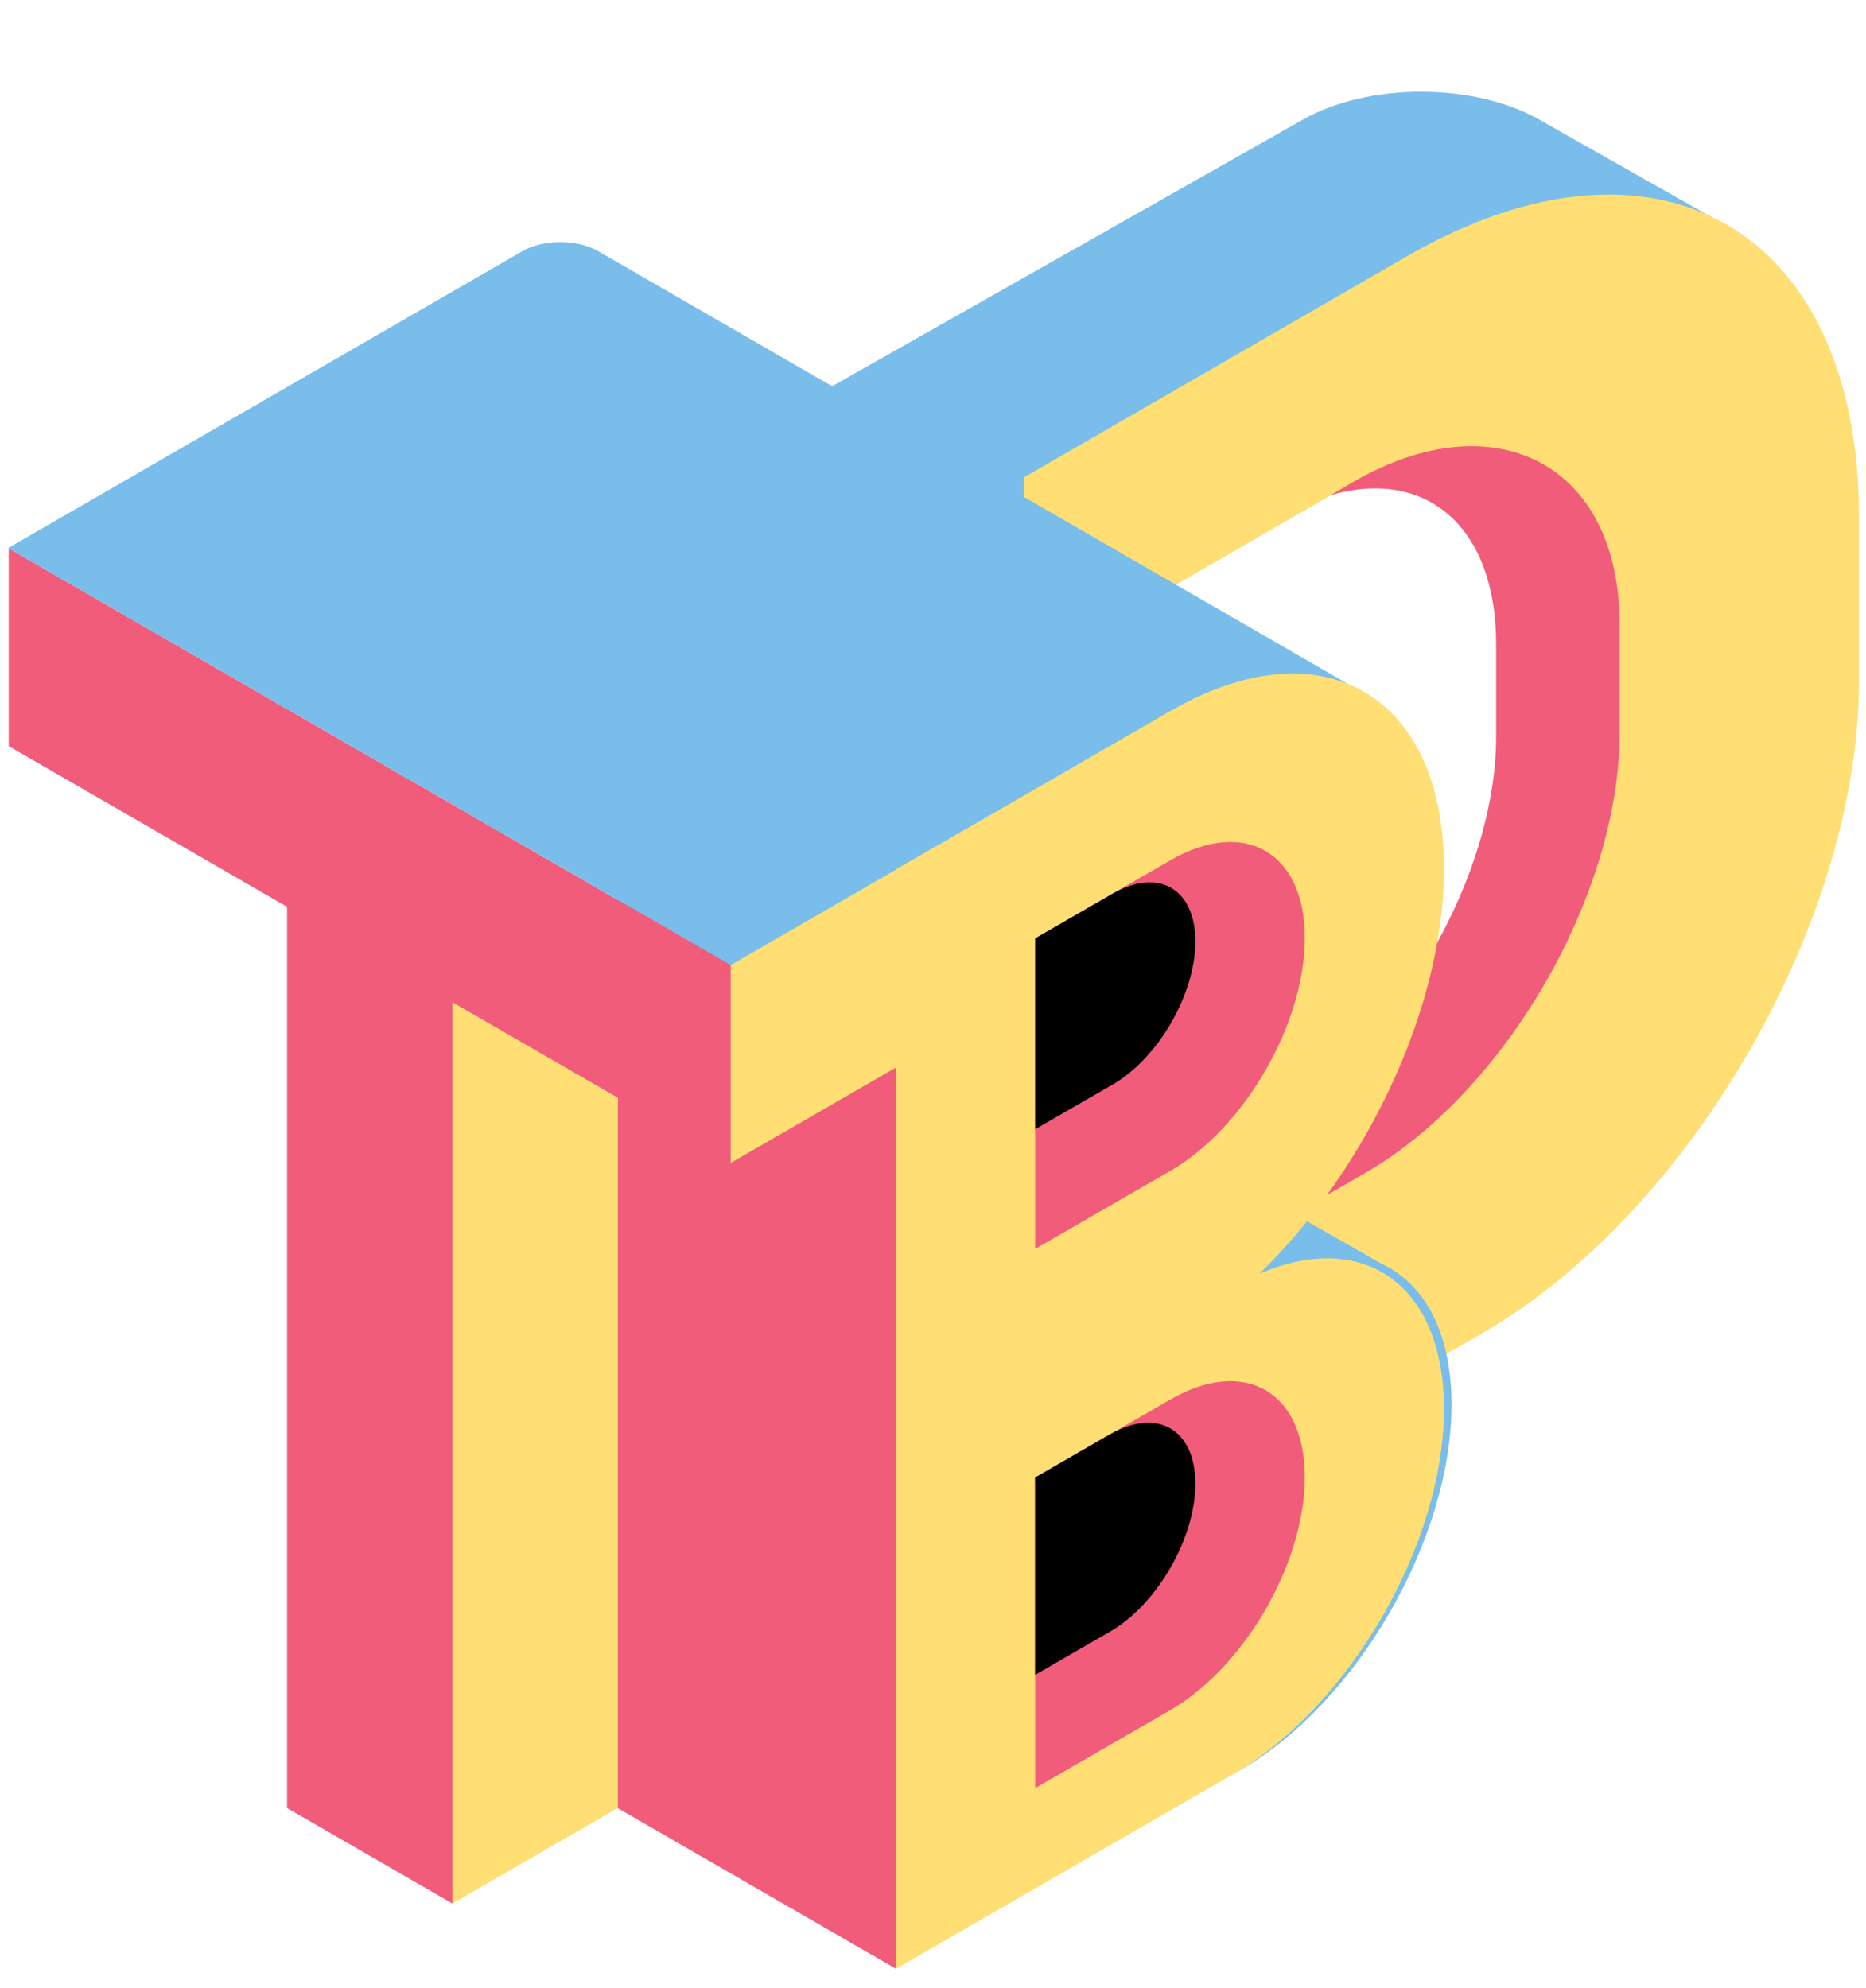 <svg width="122" height="130" viewBox="0 0 122 130" fill="none" xmlns="http://www.w3.org/2000/svg">
<path d="M40.379 46.952L40.379 118.236L58.578 128.744L58.578 57.459L40.379 46.952Z" fill="#F15C7B"/>
<path d="M85.211 7.807C89.463 5.398 96.358 5.398 100.611 7.807L113.922 15.347L73.932 38L52.922 26.098L85.211 7.807Z" fill="#79BDEB"/>
<path d="M72.947 76.017C74.307 75.233 76.512 75.233 77.872 76.017L90.235 83.155L80.293 88.895L65.467 80.336L72.947 76.017Z" fill="#79BDEB"/>
<path d="M76.514 76.571C81.371 73.766 85.308 66.948 85.308 61.339C85.308 55.731 81.371 53.458 76.514 56.262L67.678 61.364V81.672L76.514 76.571Z" fill="#F15C7B"/>
<path d="M72.747 70.921C75.732 69.197 78.152 65.006 78.152 61.559C78.152 58.112 75.732 56.715 72.747 58.438L67.678 61.365V73.847L72.747 70.921Z" fill="black"/>
<mask id="mask0_92_20" style="mask-type:alpha" maskUnits="userSpaceOnUse" x="58" y="82" width="37" height="47">
<path d="M80.616 116.021C88.233 111.624 94.407 100.929 94.407 92.134C94.407 83.339 88.233 79.773 80.616 84.171L58.578 96.895V128.745L80.616 116.021Z" fill="white"/>
</mask>
<g mask="url(#mask0_92_20)">
<path d="M81.109 115.737C88.725 111.34 94.9 100.644 94.9 91.85C94.9 83.054 88.725 79.489 81.109 83.887L80.616 84.171C87.961 79.931 93.915 83.623 93.915 92.418C93.915 101.213 87.961 111.781 80.616 116.021L81.109 115.737ZM58.578 96.895V128.745V96.895ZM58.578 128.745L94.407 108.059L58.578 128.745ZM94.407 76.209L58.578 96.895L94.407 76.209Z" fill="#79BDEB"/>
<path d="M76.514 111.831C81.371 109.027 85.308 102.208 85.308 96.6C85.308 90.992 81.371 88.719 76.514 91.522L67.678 96.624V116.933L76.514 111.831Z" fill="#F15C7B"/>
<path d="M72.566 106.703C75.651 104.922 78.152 100.59 78.152 97.027C78.152 93.465 75.651 92.021 72.566 93.802L67.678 96.624V109.525L72.566 106.703Z" fill="black"/>
</g>
<path d="M40.379 59.147L40.379 118.238L29.573 124.477L29.573 65.386L40.379 59.147Z" fill="#FFDE74"/>
<path fill-rule="evenodd" clip-rule="evenodd" d="M0.569 48.792V35.86L47.773 63.113V76.045L29.573 65.538V124.474L18.768 118.235V59.299L0.569 48.792Z" fill="#F15C7B"/>
<path fill-rule="evenodd" clip-rule="evenodd" d="M121.54 44.526C121.54 60.231 110.514 79.328 96.914 87.181L66.943 104.484V31.218L91.988 16.758C108.309 7.335 121.54 14.974 121.54 33.819V44.526ZM102.587 45.892C102.587 55 96.193 66.075 88.305 70.629L70.924 80.664V41.672L88.305 31.637C96.193 27.083 102.587 30.775 102.587 39.883V45.892Z" fill="#FFDE74"/>
<path fill-rule="evenodd" clip-rule="evenodd" d="M105.895 47.884C105.895 58.497 98.444 71.402 89.253 76.708L69 88.402V81.276L83.537 72.883C91.425 68.329 97.819 57.255 97.819 48.147V42.137C97.819 34.41 93.217 30.582 87.006 32.379L88.5 31.5C97.691 26.194 105.895 30.268 105.895 40.881V47.884Z" fill="#F15C7B"/>
<path d="M34.169 16.418C35.529 15.633 37.734 15.633 39.094 16.418L90.134 45.886L54.037 66.727L0.534 35.837L34.169 16.418Z" fill="#79BDEB"/>
<path d="M63 54.319L63 67.259L47.772 76.051L47.772 63.111L63 54.319Z" fill="#FFDE74"/>
<path d="M72.852 75.612C74.279 74.796 76.594 74.796 78.022 75.612L91 83.033L80.563 89L65 80.102L72.852 75.612Z" fill="#79BDEB"/>
<path d="M81.109 115.737C88.725 111.34 94.9 100.644 94.9 91.85C94.9 83.054 88.725 79.489 81.109 83.887L80.616 84.171C87.961 79.931 93.915 83.623 93.915 92.418C93.915 101.213 87.961 111.781 80.616 116.021L81.109 115.737ZM58.578 96.895V128.745V96.895ZM58.578 128.745L94.407 108.059L58.578 128.745ZM94.407 76.209L58.578 96.895L94.407 76.209Z" fill="#79BDEB"/>
<path d="M80.616 116.021C88.233 111.624 94.407 100.929 94.407 92.134C94.407 83.339 88.233 79.773 80.616 84.171L58.578 96.895V128.745L80.616 116.021Z" fill="#FFDE74"/>
<path d="M76.536 87.759C86.406 82.061 94.407 68.202 94.407 56.805C94.407 45.408 86.406 40.788 76.536 46.487L58.578 56.855V98.128L76.536 87.759Z" fill="#FFDE74"/>
<path d="M76.514 76.571C81.371 73.766 85.308 66.948 85.308 61.339C85.308 55.731 81.371 53.458 76.514 56.262L67.678 61.364V81.672L76.514 76.571Z" fill="#F15C7B"/>
<path d="M72.747 70.921C75.732 69.197 78.152 65.006 78.152 61.559C78.152 58.112 75.732 56.715 72.747 58.438L67.678 61.365V73.847L72.747 70.921Z" fill="black"/>
<path d="M72.566 106.703C75.651 104.922 78.152 100.59 78.152 97.027C78.152 93.465 75.651 92.021 72.566 93.802L67.678 96.624V109.525L72.566 106.703Z" fill="black"/>
<path d="M76.514 111.831C81.371 109.027 85.308 102.208 85.308 96.6C85.308 90.992 81.371 88.719 76.514 91.522L67.678 96.624V116.933L76.514 111.831Z" fill="#F15C7B"/>
<path d="M72.566 106.703C75.651 104.922 78.152 100.59 78.152 97.027C78.152 93.465 75.651 92.021 72.566 93.802L67.678 96.624V109.525L72.566 106.703Z" fill="black"/>
</svg>
